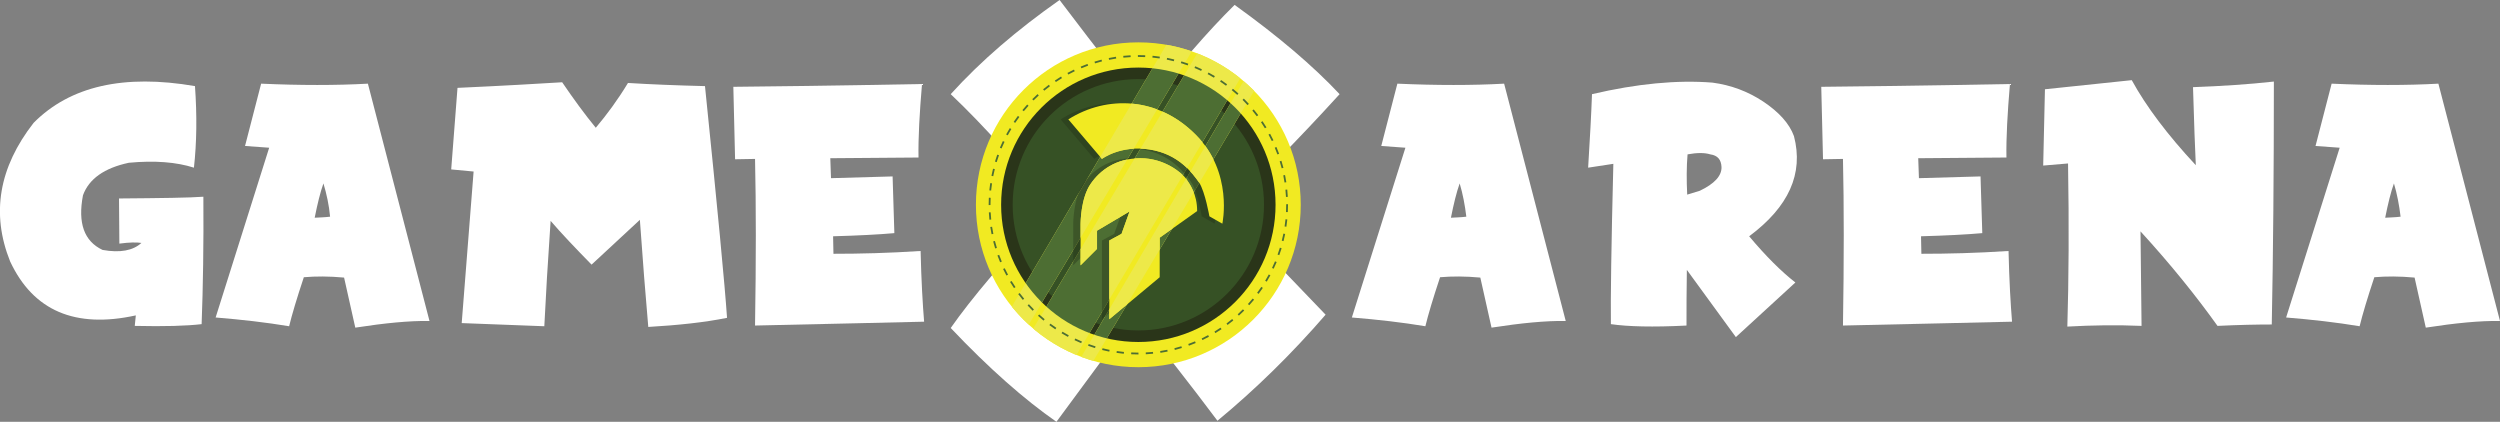 <?xml version="1.0" encoding="utf-8"?>
<!-- Generator: Adobe Illustrator 21.1.0, SVG Export Plug-In . SVG Version: 6.00 Build 0)  -->
<svg version="1.1" id="Layer_1" xmlns="http://www.w3.org/2000/svg" xmlns:xlink="http://www.w3.org/1999/xlink" x="0px" y="0px"
	 viewBox="0 0 714.2 120.5" style="enable-background:new 0 0 714.2 120.5;" xml:space="preserve">
<rect x="0" y="0" width="714.2" height="120.5" fill="#808080" stroke="none"/>
<style type="text/css">
	.st0{fill:#FFFFFF;}
	.st1{fill:#F1EA22;}
	.st2{fill:#2A3519;}
	.st3{fill:#365125;}
	.st4{clip-path:url(#SVGID_2_);fill:#EDE949;}
	.st5{clip-path:url(#SVGID_4_);fill:#EDE949;}
	.st6{clip-path:url(#SVGID_6_);fill:#EDE949;}
	.st7{fill:none;stroke:#4D6E33;stroke-width:0.52;stroke-miterlimit:10;stroke-dasharray:2.085,2.085;}
	.st8{clip-path:url(#SVGID_8_);fill:#4D6E33;}
	.st9{clip-path:url(#SVGID_10_);fill:#4D6E33;}
	.st10{clip-path:url(#SVGID_12_);fill:#4D6E33;}
	.st11{opacity:0.37;}
	.st12{fill:#212D17;}
	.st13{clip-path:url(#SVGID_14_);fill:#EDE949;}
	.st14{clip-path:url(#SVGID_16_);fill:#EDE949;}
	.st15{clip-path:url(#SVGID_18_);fill:#EDE949;}
	.st16{clip-path:url(#SVGID_20_);fill:#EDE949;}
	.st17{clip-path:url(#SVGID_22_);fill:#EDE949;}
	.st18{clip-path:url(#SVGID_24_);fill:#EDE949;}
</style>
<g>
	<g>
		<g>
			<path class="st0" d="M302.7,0c11.8,15.6,20,26,24.3,31.1c9.5-12.3,18.1-22.2,25.7-29.7c12.4,8.9,22.4,17.4,30,25.5
				c-12.4,13.6-23.3,24.6-32.6,33.2l28.6,29.8c-9.7,11.2-20,21.3-30.9,30.3c-7.7-10.3-15.6-20.3-23.5-30.2l-22.5,30.5
				c-9.2-6.4-19.3-15.3-30.2-26.8c5.8-8.3,15.4-19.7,29-34.2c-9.4-12.3-19.1-23.2-29-32.6C280.2,17.4,290.6,8.5,302.7,0z"/>
		</g>
	</g>
	<g>
		<g>
			<circle class="st1" cx="325.2" cy="58.5" r="46.4"/>
			<circle class="st2" cx="325.2" cy="58.5" r="39.2"/>
			<circle class="st3" cx="325.2" cy="58.5" r="35.9"/>
			<g>
				<g>
					<defs>
						<circle id="SVGID_1_" cx="325.2" cy="58.5" r="46.4"/>
					</defs>
					<clipPath id="SVGID_2_">
						<use xlink:href="#SVGID_1_"  style="overflow:visible;"/>
					</clipPath>
					<polygon class="st4" points="333.2,12.8 283.8,96.5 290.3,97.8 293.2,93.9 342,12.1 335.1,9.8 					"/>
				</g>
				<g>
					<defs>
						<circle id="SVGID_3_" cx="325.2" cy="58.5" r="46.4"/>
					</defs>
					<clipPath id="SVGID_4_">
						<use xlink:href="#SVGID_3_"  style="overflow:visible;"/>
					</clipPath>
					<polygon class="st5" points="343.9,12.1 286.4,108.6 306.7,107.9 307,102.3 356.3,19 					"/>
				</g>
				<g>
					<defs>
						<circle id="SVGID_5_" cx="325.2" cy="58.5" r="46.4"/>
					</defs>
					<clipPath id="SVGID_6_">
						<use xlink:href="#SVGID_5_"  style="overflow:visible;"/>
					</clipPath>
					<polygon class="st6" points="359.5,19.2 355.6,22.6 303.4,111.3 310.1,111.3 311.7,104.2 362.3,19.2 					"/>
				</g>
			</g>
			<g>
				<circle class="st7" cx="325.2" cy="58.5" r="42.5"/>
			</g>
			<g>
				<g>
					<defs>
						<circle id="SVGID_7_" cx="325.2" cy="58.5" r="39.2"/>
					</defs>
					<clipPath id="SVGID_8_">
						<use xlink:href="#SVGID_7_"  style="overflow:visible;"/>
					</clipPath>
					<polygon class="st8" points="333.2,12.8 283.8,96.5 290.3,97.8 293.2,93.9 342,12.1 335.1,9.8 					"/>
				</g>
				<g>
					<defs>
						<circle id="SVGID_9_" cx="325.2" cy="58.5" r="39.2"/>
					</defs>
					<clipPath id="SVGID_10_">
						<use xlink:href="#SVGID_9_"  style="overflow:visible;"/>
					</clipPath>
					<polygon class="st9" points="343.9,12.1 286.4,108.6 306.7,107.9 307,102.3 356.3,19 					"/>
				</g>
				<g>
					<defs>
						<circle id="SVGID_11_" cx="325.2" cy="58.5" r="39.2"/>
					</defs>
					<clipPath id="SVGID_12_">
						<use xlink:href="#SVGID_11_"  style="overflow:visible;"/>
					</clipPath>
					<polygon class="st10" points="359.5,19.2 355.6,22.6 303.4,111.3 310.1,111.3 311.7,104.2 362.3,19.2 					"/>
				</g>
			</g>
			<g class="st11">
				<path class="st12" d="M343.3,61.8l3.7,2.1c0,0,3.2-14.6-7.6-25.4s-25.3-11.4-36.4-4.4l9.6,11.3c0,0,5.3-4,13.6-2.7
					c8.3,1.3,12.2,6.7,14.2,9.5C342.2,54.9,343.3,61.8,343.3,61.8z"/>
				<path class="st12" d="M339.9,60.3l-10.7,7.6v11.3l-14.4,12V68.7l3.5-1.9l2.3-6.4l-9.3,5.5v5.2l-4.7,4.7V63.9c0,0,0-7.3,2.9-11.4
					c2.6-3.8,7.2-7.3,14.2-7.3s11.9,4.3,13,5.8C337.8,52.6,339.8,55.4,339.9,60.3z"/>
			</g>
			<g>
				<path class="st1" d="M345.5,61.8l3.7,2.1c0,0,3.2-14.6-7.6-25.4c-10.7-10.8-25.3-11.4-36.4-4.4l9.6,11.3c0,0,5.3-4,13.6-2.7
					c8.3,1.3,12.2,6.7,14.2,9.5C344.3,54.9,345.5,61.8,345.5,61.8z"/>
				<path class="st1" d="M342,60.3l-10.7,7.6v11.3l-14.4,12V68.7l3.5-1.9l2.3-6.4l-9.3,5.5v5.2l-4.7,4.7V63.9c0,0,0-7.3,2.9-11.4
					c2.6-3.8,7.2-7.3,14.2-7.3s11.9,4.3,13,5.8C339.9,52.6,342,55.4,342,60.3z"/>
			</g>
			<g>
				<g>
					<defs>
						<path id="SVGID_13_" d="M345.5,61.8l3.7,2.1c0,0,3.2-14.6-7.6-25.4c-10.7-10.8-25.3-11.4-36.4-4.4l9.6,11.3
							c0,0,5.3-4,13.6-2.7c8.3,1.3,12.2,6.7,14.2,9.5C344.3,54.9,345.5,61.8,345.5,61.8z"/>
					</defs>
					<clipPath id="SVGID_14_">
						<use xlink:href="#SVGID_13_"  style="overflow:visible;"/>
					</clipPath>
					<polygon class="st13" points="333.2,12.8 283.8,96.5 290.3,97.8 293.2,93.9 342,12.1 335.1,9.8 					"/>
				</g>
				<g>
					<defs>
						<path id="SVGID_15_" d="M345.5,61.8l3.7,2.1c0,0,3.2-14.6-7.6-25.4c-10.7-10.8-25.3-11.4-36.4-4.4l9.6,11.3
							c0,0,5.3-4,13.6-2.7c8.3,1.3,12.2,6.7,14.2,9.5C344.3,54.9,345.5,61.8,345.5,61.8z"/>
					</defs>
					<clipPath id="SVGID_16_">
						<use xlink:href="#SVGID_15_"  style="overflow:visible;"/>
					</clipPath>
					<polygon class="st14" points="343.9,12.1 286.4,108.6 306.7,107.9 307,102.3 356.3,19 					"/>
				</g>
				<g>
					<defs>
						<path id="SVGID_17_" d="M345.5,61.8l3.7,2.1c0,0,3.2-14.6-7.6-25.4c-10.7-10.8-25.3-11.4-36.4-4.4l9.6,11.3
							c0,0,5.3-4,13.6-2.7c8.3,1.3,12.2,6.7,14.2,9.5C344.3,54.9,345.5,61.8,345.5,61.8z"/>
					</defs>
					<clipPath id="SVGID_18_">
						<use xlink:href="#SVGID_17_"  style="overflow:visible;"/>
					</clipPath>
					<polygon class="st15" points="359.5,19.2 355.6,22.6 303.4,111.3 310.1,111.3 311.7,104.2 362.3,19.2 					"/>
				</g>
			</g>
			<g>
				<g>
					<defs>
						<path id="SVGID_19_" d="M342,60.3l-10.7,7.6v11.3l-14.4,12V68.7l3.5-1.9l2.3-6.4l-9.3,5.5v5.2l-4.7,4.7V63.9
							c0,0,0-7.3,2.9-11.4c2.6-3.8,7.2-7.3,14.2-7.3s11.9,4.3,13,5.8C339.9,52.6,342,55.4,342,60.3z"/>
					</defs>
					<clipPath id="SVGID_20_">
						<use xlink:href="#SVGID_19_"  style="overflow:visible;"/>
					</clipPath>
					<polygon class="st16" points="333.2,12.8 283.8,96.5 290.3,97.8 293.2,93.9 342,12.1 335.1,9.8 					"/>
				</g>
				<g>
					<defs>
						<path id="SVGID_21_" d="M342,60.3l-10.7,7.6v11.3l-14.4,12V68.7l3.5-1.9l2.3-6.4l-9.3,5.5v5.2l-4.7,4.7V63.9
							c0,0,0-7.3,2.9-11.4c2.6-3.8,7.2-7.3,14.2-7.3s11.9,4.3,13,5.8C339.9,52.6,342,55.4,342,60.3z"/>
					</defs>
					<clipPath id="SVGID_22_">
						<use xlink:href="#SVGID_21_"  style="overflow:visible;"/>
					</clipPath>
					<polygon class="st17" points="343.9,12.1 286.4,108.6 306.7,107.9 307,102.3 356.3,19 					"/>
				</g>
				<g>
					<defs>
						<path id="SVGID_23_" d="M342,60.3l-10.7,7.6v11.3l-14.4,12V68.7l3.5-1.9l2.3-6.4l-9.3,5.5v5.2l-4.7,4.7V63.9
							c0,0,0-7.3,2.9-11.4c2.6-3.8,7.2-7.3,14.2-7.3s11.9,4.3,13,5.8C339.9,52.6,342,55.4,342,60.3z"/>
					</defs>
					<clipPath id="SVGID_24_">
						<use xlink:href="#SVGID_23_"  style="overflow:visible;"/>
					</clipPath>
					<polygon class="st18" points="359.5,19.2 355.6,22.6 303.4,111.3 310.1,111.3 311.7,104.2 362.3,19.2 					"/>
				</g>
			</g>
		</g>
	</g>
	<g>
		<path class="st0" d="M38.5,93.1l0.3-3C21.5,93.9,9.5,88.8,2.9,74.7C-2.6,61-0.3,47.8,9.6,35.1c10.4-10.5,25.8-14,46.1-10.5
			c0.6,8.4,0.5,16.2-0.3,23.3c-5-1.6-11.2-2.1-18.6-1.4c-7,1.5-11.4,4.6-13.1,9.3c-1.5,7.9,0.3,13.1,5.6,15.6c5,0.9,8.7,0.2,11.1-2
			c-1.3-0.2-3.4-0.2-6.3,0.2L34,56.7c12.1-0.1,20.2-0.2,24.1-0.5C58.2,69.8,58,82,57.6,92.6C53.4,93.1,47,93.3,38.5,93.1z"/>
		<path class="st0" d="M74.6,23.9c11.2,0.5,21.4,0.5,30.5,0l17.6,67.8c-5.7-0.1-12.8,0.6-21.2,1.9l-3.2-14.3
			c-4.3-0.4-8.1-0.4-11.5-0.1c-2,6-3.4,10.7-4.2,14c-6.6-1.1-13.6-1.9-21-2.5l15.3-48.5L70,41.7L74.6,23.9z M92.4,52.4
			c-0.9,2.5-1.7,5.8-2.5,9.8c1.5-0.1,2.9-0.1,4.4-0.3C94,58.6,93.3,55.4,92.4,52.4z"/>
		<path class="st0" d="M128.9,48.4l1.8-23.3c13.3-0.6,23.3-1.2,29.9-1.6c3.2,4.7,6.4,9.1,9.6,13c3.2-3.8,6.3-8,9.2-12.8
			c6.4,0.4,13.8,0.7,22,0.9c3.6,35.2,5.7,57.2,6.3,66.2c-6.4,1.3-13.9,2.1-22.5,2.6c-0.8-9.1-1.6-19.3-2.4-30.6L169,75.6
			c-4.7-4.8-8.6-8.9-11.7-12.5c-0.8,11.7-1.4,21.8-1.8,30.1l-23.6-0.9l3.4-43.3L128.9,48.4z"/>
		<path class="st0" d="M263.4,24c-0.7,8.3-1.1,15.3-1,21l-25.2,0.2l0.2,5.7l17.6-0.5l0.5,16.2c-4.5,0.4-10.3,0.7-17.5,0.9l0.1,5
			c7.5,0,15.8-0.2,24.9-0.8c0.2,8.6,0.6,15.3,1,20.2c-8.9,0.2-25,0.6-48.3,1.1c0.3-18.5,0.3-34.4,0-47.6l-5.7,0.1l-0.5-20.7
			C219.6,24.7,237.6,24.5,263.4,24z"/>
	</g>
	<g>
		<path class="st0" d="M399.2,23.9c11.2,0.5,21.4,0.5,30.5,0l17.6,67.8c-5.7-0.1-12.8,0.6-21.2,1.9l-3.2-14.3
			c-4.3-0.4-8.1-0.4-11.5-0.1c-2,6-3.4,10.7-4.2,14c-6.6-1.1-13.6-1.9-21-2.5l15.3-48.5l-6.9-0.5L399.2,23.9z M417,52.4
			c-0.9,2.5-1.7,5.8-2.5,9.8c1.5-0.1,2.9-0.1,4.4-0.3C418.5,58.6,417.9,55.4,417,52.4z"/>
		<path class="st0" d="M453.7,47.9c0.5-8.2,0.9-15.2,1.1-21c12.8-3,24.3-4.1,34.4-3.3c5.3,0.7,10.1,2.5,14.5,5.4
			c4.5,3,7.5,6.3,8.8,9.9c2.8,10.7-1.5,20.2-12.8,28.6c4.7,5.6,9.1,10,13.2,13.2l-17,15.6l-14-19.2c-0.1,5.8-0.1,11.1-0.1,15.9
			c-9.6,0.5-16.8,0.3-21.6-0.4c-0.1-6.9,0.1-22.2,0.7-45.8L453.7,47.9z M482.1,44.1c-0.3,3.6-0.3,7.4-0.1,11.5l3.6-1.1
			c4.2-2,6.3-4.3,6.2-6.8c-0.1-2.1-1.1-3.3-3.2-3.6C487,43.6,484.8,43.6,482.1,44.1z"/>
		<path class="st0" d="M574.2,24c-0.7,8.3-1.1,15.3-1,21L548,45.2l0.2,5.7l17.6-0.5l0.5,16.2c-4.5,0.4-10.3,0.7-17.5,0.9l0.1,5
			c7.5,0,15.8-0.2,24.9-0.8c0.2,8.6,0.6,15.3,1,20.2c-8.9,0.2-25,0.6-48.3,1.1c0.3-18.5,0.3-34.4,0-47.6l-5.7,0.1l-0.5-20.7
			C530.5,24.7,548.4,24.5,574.2,24z"/>
		<path class="st0" d="M584.2,25.5l24.8-2.6c4.1,7.5,10.2,15.6,18.3,24.3c-0.2-4.3-0.5-11.7-0.8-22.3c8.2-0.3,15.9-0.8,23.1-1.6
			c0,26.1-0.2,49.3-0.6,69.4c-4.1,0-9.3,0.1-15.5,0.4c-6-8.4-13.3-17.5-22-27l0.3,27c-7-0.3-14.1-0.2-21.2,0.2
			c0.4-13.5,0.5-29,0.2-46.6l-7.1,0.6L584.2,25.5z"/>
		<path class="st0" d="M666.1,23.9c11.2,0.5,21.4,0.5,30.5,0l17.6,67.8c-5.7-0.1-12.8,0.6-21.2,1.9l-3.2-14.3
			c-4.3-0.4-8.1-0.4-11.5-0.1c-2,6-3.4,10.7-4.2,14c-6.6-1.1-13.6-1.9-21-2.5l15.3-48.5l-6.9-0.5L666.1,23.9z M683.9,52.4
			c-0.9,2.5-1.7,5.8-2.5,9.8c1.5-0.1,2.9-0.1,4.4-0.3C685.4,58.6,684.8,55.4,683.9,52.4z"/>
	</g>
</g>
</svg>
